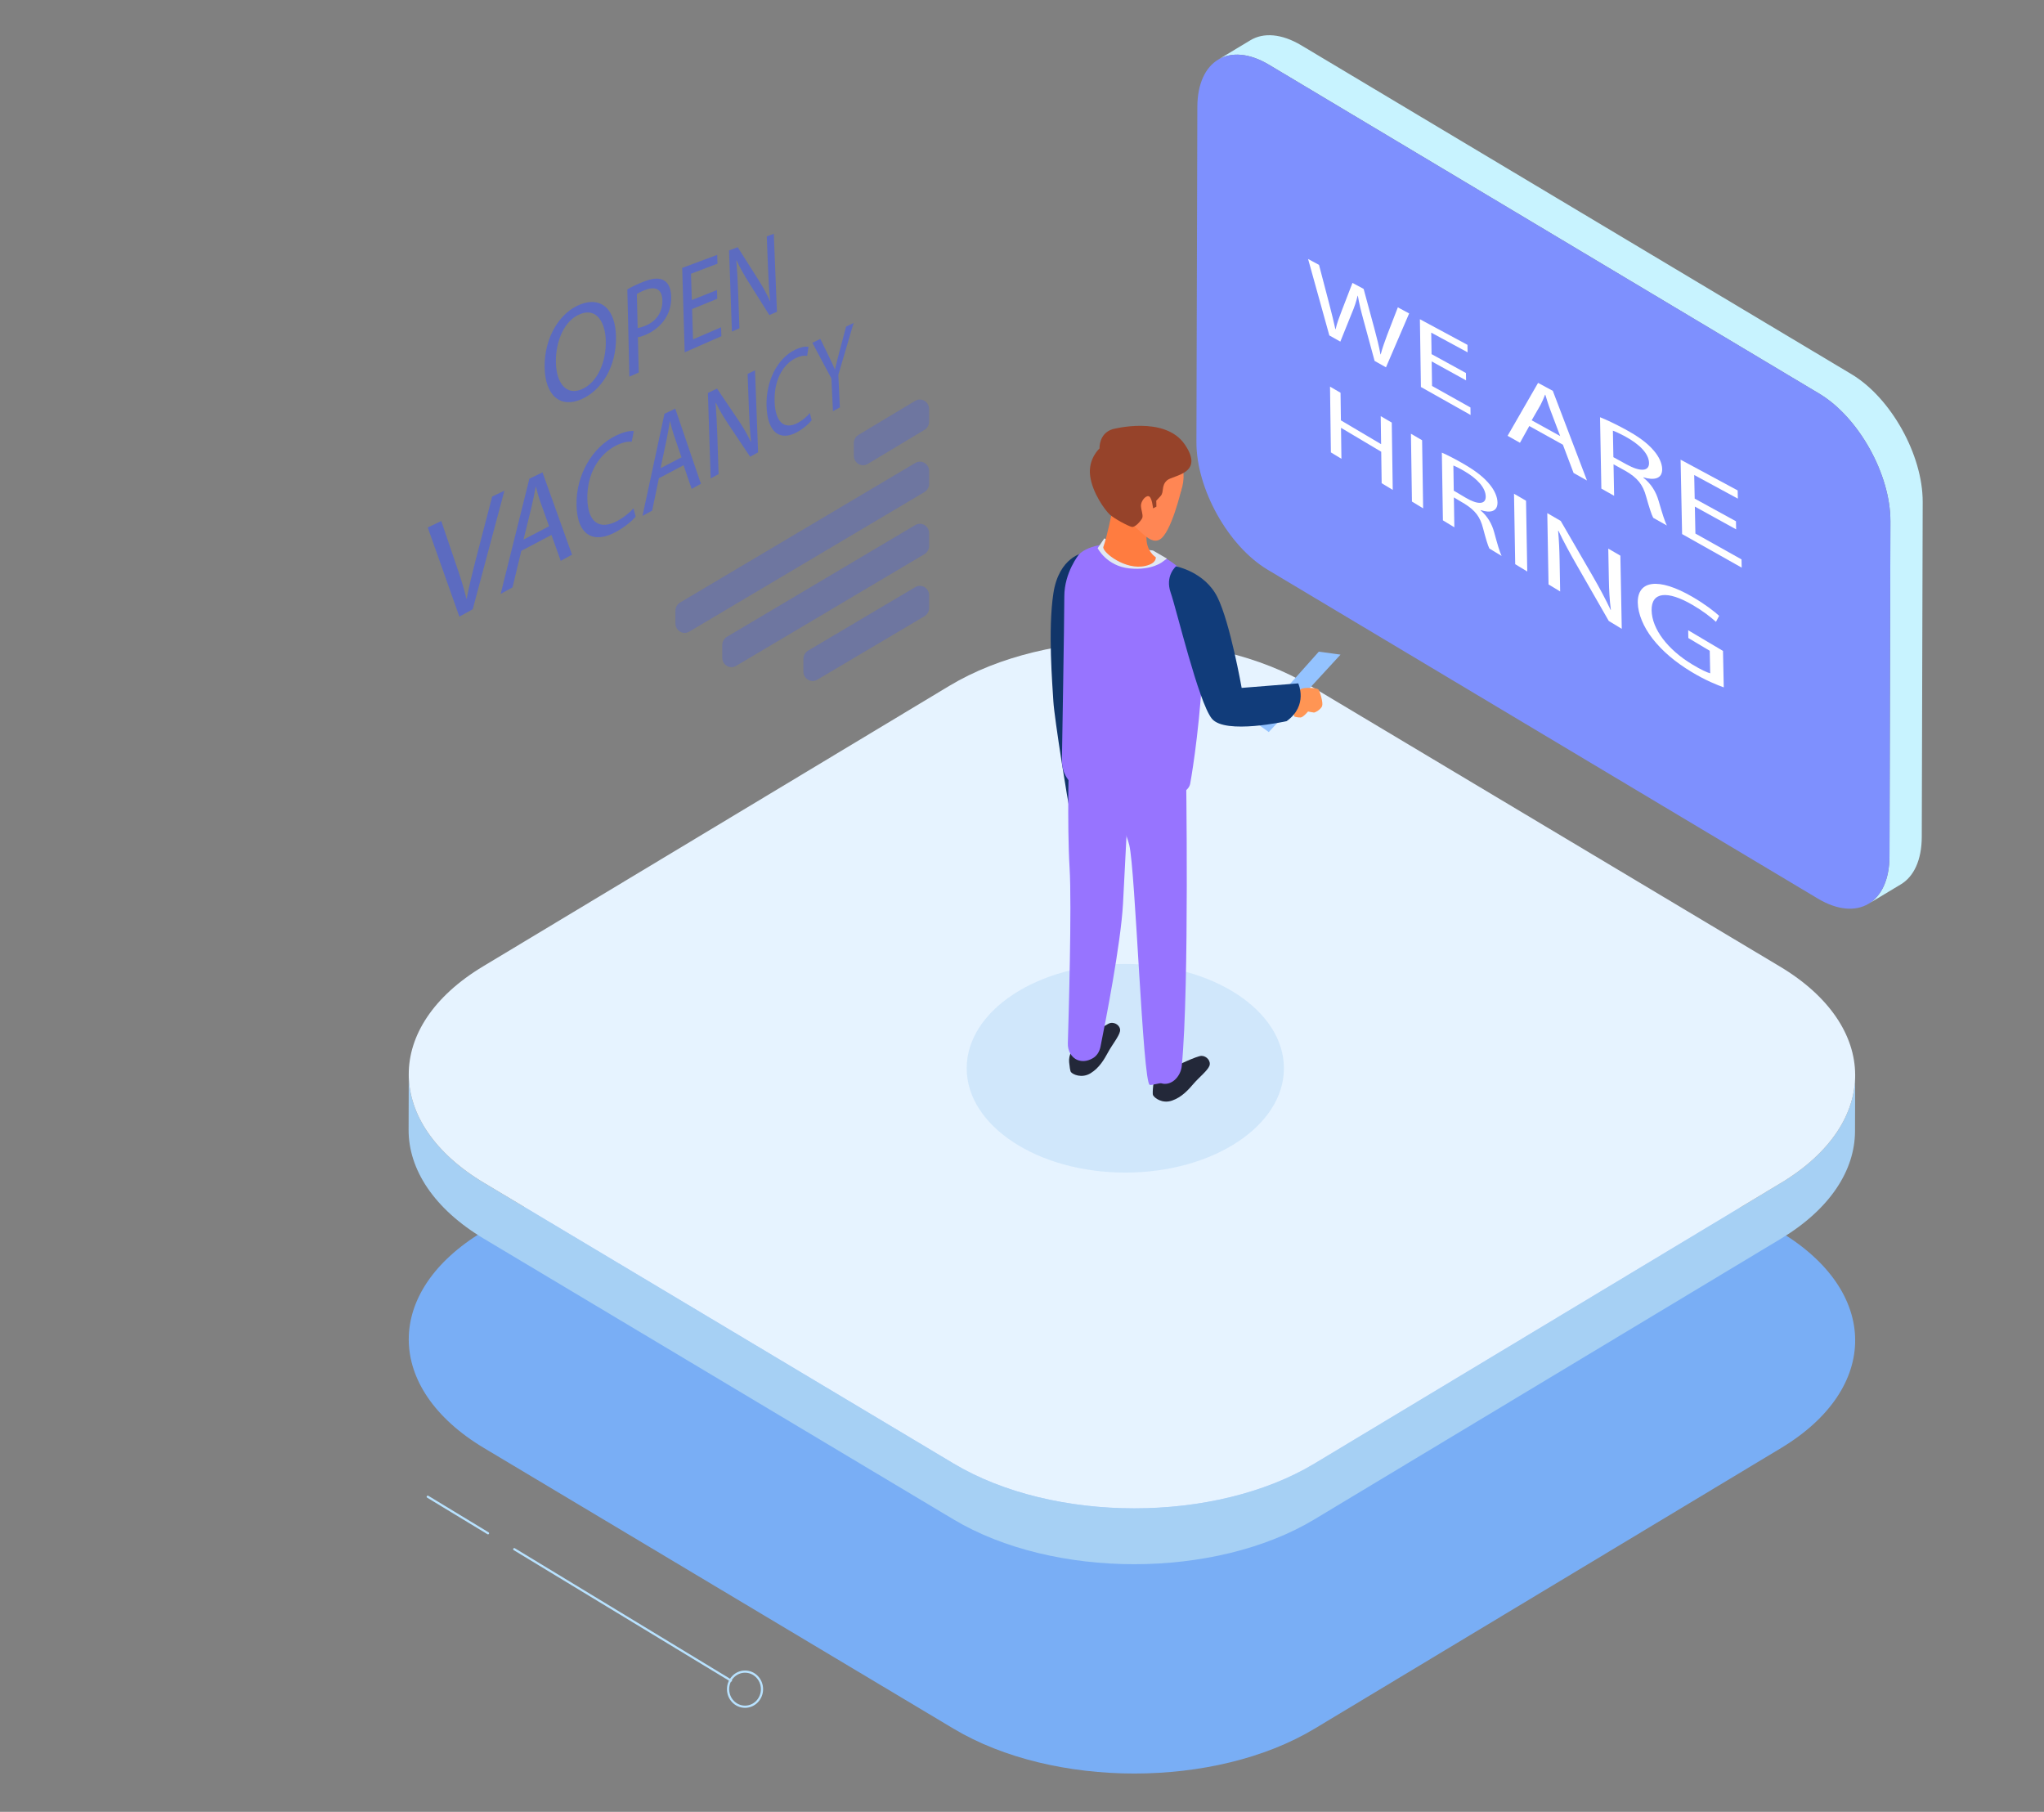 <svg width="651" height="577" viewBox="0 0 651 577" fill="none" xmlns="http://www.w3.org/2000/svg">
<rect x="0" y="0" width="651" height="577" fill="#808080" stroke="none"/>
<mask id="mask0_17_59" style="mask-type:luminance" maskUnits="userSpaceOnUse" x="0" y="0" width="651" height="577">
<path d="M651 0.167H0V577H651V0.167Z" fill="white"/>
</mask>
<g mask="url(#mask0_17_59)">
<path d="M566.857 392.219C598.711 411.256 598.878 442.117 567.232 461.155L418.679 550.517C387.033 569.555 335.565 569.556 303.711 550.518L154.186 461.157C122.332 442.12 122.164 411.259 153.811 392.221L302.364 302.859C334.01 283.821 385.478 283.82 417.332 302.858L566.857 392.219Z" fill="#79AEF5"/>
<path d="M567.231 376.707L418.679 466.07C387.032 485.108 335.565 485.108 303.71 466.071L154.186 376.71C138.157 367.129 130.15 354.556 130.185 342.002L130.137 359.787C130.102 372.341 138.108 384.915 154.138 394.494L303.661 483.856C335.515 502.893 386.984 502.893 418.63 483.855L567.183 394.492C582.905 385.034 590.774 372.659 590.808 360.265L590.857 342.48C590.823 354.875 582.953 367.249 567.231 376.707Z" fill="#A6D0F4"/>
<path d="M566.857 307.773C598.711 326.81 598.878 357.67 567.232 376.708L418.679 466.071C387.033 485.108 335.565 485.108 303.711 466.071L154.186 376.71C122.332 357.672 122.164 326.812 153.811 307.775L302.364 218.412C334.01 199.374 385.478 199.374 417.332 218.411L566.857 307.773Z" fill="#E6F3FF"/>
<path d="M348.608 257.176C348.608 257.176 352.275 261.256 352.143 263.023C352.011 264.789 349.521 262.657 349.521 262.657C349.521 262.657 351.054 268.019 349.817 269.563C348.58 271.106 347.362 267.642 347.362 267.642C347.362 267.642 345.54 269.517 343.535 267.727C341.529 265.937 341.17 261.218 342.368 258.16C343.566 255.1 348.608 257.176 348.608 257.176Z" fill="#FF9554"/>
<path d="M345.101 176.054C345.101 176.054 337.269 177.255 335.492 188.966C333.715 200.676 335.199 218.18 335.491 223.373C335.783 228.565 340.297 256.936 340.811 258.296C341.372 259.938 346.848 261.811 349.247 257.272C350.623 251.761 346.866 229.661 347.955 220.705C349.044 211.75 351.58 189.108 350.869 183.12C350.157 177.132 345.101 176.054 345.101 176.054Z" fill="#113569"/>
<path d="M589.678 119.159L414.476 14.451C408.145 10.667 402.405 10.315 398.262 12.807L387.982 18.991C392.126 16.499 397.865 16.851 404.196 20.634L579.398 125.343C591.97 132.856 602.124 151.062 602.084 166.016L601.792 272.683C601.771 280.112 599.239 285.338 595.153 287.796L605.433 281.612C609.518 279.155 612.051 273.928 612.071 266.499L612.363 159.832C612.404 144.878 602.249 126.672 589.678 119.159Z" fill="#C8F3FF"/>
<path d="M579.399 125.342C591.97 132.855 602.125 151.062 602.084 166.015L601.792 272.683C601.751 287.636 591.53 293.666 578.959 286.153L403.757 181.445C391.185 173.931 381.012 155.713 381.053 140.76L381.345 34.093C381.386 19.139 391.625 13.121 404.197 20.634L579.399 125.342Z" fill="#7E90FE"/>
<path d="M423.385 106.82L416.617 82.478L420.097 84.352L423.287 96.535C424.088 99.558 424.814 102.546 425.303 104.82L425.38 104.863C425.775 103.019 426.552 100.986 427.403 98.773L430.751 90.091L434.31 92.008L437.694 104.505C438.483 107.44 439.234 110.359 439.663 112.822L439.743 112.867C440.267 110.841 440.991 108.892 441.791 106.7L445.205 97.878L448.804 99.817L441.424 116.977L437.803 114.938L434.293 102.04C433.432 98.895 432.855 96.53 432.474 94.213L432.395 94.17C431.956 96.009 431.398 97.751 430.461 99.931L426.887 108.791L423.385 106.82Z" fill="white"/>
<path d="M466.93 121.133L455.978 115.091L456.097 122.909L468.33 129.764L468.368 132.148L452.553 123.243L452.227 101.66L467.378 109.823L467.416 112.199L455.837 105.931L455.942 112.776L466.893 118.788L466.93 121.133Z" fill="white"/>
<path d="M487.069 135.674L484.101 141.006L480.16 138.786L489.864 121.935L494.56 124.465L505.44 153.02L501.174 150.619L497.771 141.618L487.069 135.674ZM496.916 138.873L493.826 130.715C493.126 128.872 492.656 127.287 492.184 125.738L492.095 125.69C491.671 126.787 491.204 127.891 490.649 128.947L487.828 133.848L496.916 138.873Z" fill="white"/>
<path d="M509.598 132.87C511.639 133.666 514.584 135.083 517.408 136.604C521.82 138.979 524.699 141.114 526.744 143.524C528.404 145.455 529.355 147.558 529.391 149.373C529.453 152.479 526.788 153.05 523.396 152.006L523.398 152.11C525.905 154.112 527.431 156.609 528.252 159.479C529.382 163.356 530.203 166.064 530.901 167.357L526.546 164.905C526.003 163.945 525.242 161.521 524.272 158.09C523.252 154.33 521.51 152.165 517.758 149.989L513.897 147.856L514.087 157.89L510.022 155.601L509.598 132.87ZM513.854 145.59L518.045 147.896C522.465 150.327 525.256 150.109 525.203 147.433C525.144 144.411 522.103 141.461 517.736 139.063C515.756 137.992 514.348 137.368 513.695 137.15L513.854 145.59Z" fill="white"/>
<path d="M552.948 168.582L539.8 161.329L539.976 169.915L554.663 178.146L554.719 180.767L535.738 170.08L535.258 146.389L553.437 156.182L553.493 158.795L539.594 151.271L539.748 158.787L552.893 166.004L552.948 168.582Z" fill="white"/>
<path d="M426.952 125.077L427.071 133.869L439.875 141.452L439.747 132.525L443.267 134.573L443.578 156.017L440.052 153.879L439.909 143.86L427.103 136.24L427.236 146.105L423.88 144.07L423.602 123.126L426.952 125.077Z" fill="white"/>
<path d="M452.931 140.198L453.258 161.888L449.695 159.727L449.373 138.127L452.931 140.198Z" fill="white"/>
<path d="M459.221 144.148C461.053 144.926 463.693 146.301 466.224 147.774C470.176 150.074 472.754 152.128 474.581 154.433C476.065 156.281 476.913 158.282 476.942 160.001C476.991 162.945 474.601 163.458 471.562 162.434L471.564 162.533C473.807 164.455 475.17 166.836 475.9 169.563C476.903 173.246 477.634 175.819 478.256 177.05L474.359 174.686C473.875 173.771 473.198 171.468 472.336 168.208C471.428 164.634 469.871 162.566 466.51 160.466L463.05 158.404L463.199 167.918L459.556 165.707L459.221 144.148ZM463.016 156.255L466.772 158.485C470.731 160.835 473.233 160.656 473.192 158.121C473.145 155.257 470.426 152.429 466.513 150.11C464.739 149.073 463.476 148.464 462.89 148.251L463.016 156.255Z" fill="white"/>
<path d="M486.032 159.465L486.419 182L482.583 179.673L482.203 157.236L486.032 159.465Z" fill="white"/>
<path d="M493.2 186.114L492.801 163.406L497.083 165.899L507.183 183.317C509.555 187.408 511.419 190.937 512.962 194.214L513.055 194.236C512.622 190.909 512.476 188.029 512.408 184.414L512.225 174.713L516.077 176.955L516.521 200.258L512.38 197.747L502.251 180.081C500.056 176.258 497.962 172.44 496.378 169.066L496.243 169.02C496.52 172.026 496.659 174.818 496.727 178.607L496.9 188.358L493.2 186.114Z" fill="white"/>
<path d="M549.005 218.898C547.048 218.208 543.202 216.687 538.675 213.94C533.653 210.893 529.538 207.493 526.3 203.353C523.472 199.716 521.689 195.549 521.618 191.897C521.53 184.937 528.061 183.688 539.118 190.121C542.995 192.377 546.06 194.76 547.529 196.109L546.526 198.027C544.708 196.399 542.449 194.622 539.073 192.648C531.022 187.943 525.912 188.476 526.028 194.38C526.145 200.358 531.208 206.907 538.921 211.567C541.752 213.278 543.693 214.168 544.687 214.416L544.538 207.246L537.724 203.184L537.674 200.706L548.761 207.289L549.005 218.898Z" fill="white"/>
<path d="M196.189 107.115C196.402 116.919 191.494 124.36 185.205 127.131C178.501 130.085 173.586 126.017 173.463 116.906C173.336 107.412 178.339 99.347 185.041 96.857C191.687 94.388 196.006 98.718 196.189 107.115ZM177.049 115.36C177.143 121.73 180.203 126.171 185.335 123.946C190.386 121.756 193.078 115.112 192.944 108.601C192.828 102.924 190.211 97.962 184.948 99.954C179.593 101.981 176.953 108.843 177.049 115.36Z" fill="#5C6BC0"/>
<path d="M199.807 92.162C201.234 91.339 203.091 90.398 205.439 89.525C208.287 88.465 210.371 88.501 211.71 89.459C212.94 90.289 213.704 91.979 213.771 94.383C213.84 96.831 213.314 98.994 212.253 100.852C210.808 103.451 208.367 105.488 205.532 106.659C204.658 107.02 203.846 107.314 203.163 107.386L203.436 118.632L200.45 119.945L199.807 92.162ZM203.092 104.445C203.74 104.39 204.552 104.144 205.527 103.748C209.019 102.329 211.062 99.409 210.96 95.647C210.863 92.057 208.756 91.106 205.576 92.311C204.305 92.793 203.332 93.285 202.829 93.641L203.092 104.445Z" fill="#5C6BC0"/>
<path d="M228.438 95.148L220.427 98.416L220.722 108.078L229.655 104.216L229.752 107.063L218.069 112.199L217.273 85.32L228.422 81.166L228.516 83.968L220.083 87.172L220.339 95.567L228.344 92.358L228.438 95.148Z" fill="#5C6BC0"/>
<path d="M233.107 105.588L232.199 79.758L234.956 78.731L241.569 89.144C243.078 91.524 244.265 93.722 245.25 95.92L245.304 95.859C244.951 92.601 244.775 89.576 244.621 85.683L244.209 75.284L246.447 74.449L247.451 99.283L245.033 100.345L238.536 90.032C237.09 87.74 235.692 85.34 234.611 82.958L234.525 83.028C234.786 86.193 234.955 89.246 235.109 93.509L235.506 104.534L233.107 105.588Z" fill="#5C6BC0"/>
<path d="M146.299 196.368L136.234 167.987L140.534 165.922L145.302 179.927C146.611 183.742 147.738 187.199 148.554 190.669L148.642 190.621C149.464 186.329 150.674 181.517 151.96 176.552L156.75 158.134L160.656 156.259L150.561 194.024L146.299 196.368Z" fill="#5C6BC0"/>
<path d="M166.034 175.419L163.241 187.053L159.459 189.132L168.6 152.444L172.785 150.434L182.185 176.637L178.592 178.613L175.633 170.354L166.034 175.419ZM174.881 167.59L172.151 159.982C171.528 158.252 171.107 156.605 170.686 155.004L170.606 155.043C170.228 157.085 169.81 159.197 169.31 161.357L166.738 171.831L174.881 167.59Z" fill="#5C6BC0"/>
<path d="M202.456 164.524C201.354 165.834 199.113 167.774 196.186 169.386C189.248 173.209 183.783 170.713 183.615 160.723C183.455 151.25 188.668 142.318 196.216 138.702C199.177 137.283 201.042 137.165 201.851 137.293L201.194 140.675C200.029 140.552 198.37 140.84 196.391 141.803C190.706 144.569 186.925 150.926 187.067 158.809C187.201 166.197 190.811 169.049 196.763 165.816C198.652 164.79 200.549 163.275 201.758 161.872L202.456 164.524Z" fill="#5C6BC0"/>
<path d="M209.849 152.297L207.718 162.6L204.633 164.296L211.628 131.78L215.062 130.131L223.241 154.065L220.287 155.689L217.713 148.146L209.849 152.297ZM217.05 145.633L214.677 138.689C214.136 137.11 213.764 135.614 213.391 134.16L213.326 134.192C213.043 136.011 212.729 137.893 212.347 139.814L210.376 149.108L217.05 145.633Z" fill="#5C6BC0"/>
<path d="M226.34 152.361L225.465 125.135L228.37 123.74L235.297 134.005C236.877 136.349 238.117 138.538 239.147 140.749L239.203 140.678C238.841 137.275 238.666 134.099 238.515 130.002L238.112 119.061L240.466 117.931L241.449 144.054L238.905 145.453L232.103 135.286C230.588 133.027 229.125 130.644 227.994 128.247L227.904 128.331C228.169 131.649 228.336 134.859 228.485 139.352L228.869 150.971L226.34 152.361Z" fill="#5C6BC0"/>
<path d="M258.51 133.833C257.696 134.891 256.029 136.421 253.836 137.629C248.654 140.484 244.475 138.039 244.145 129.523C243.832 121.44 247.59 114.086 253.246 111.376C255.472 110.31 256.891 110.303 257.51 110.454L257.077 113.323C256.186 113.158 254.927 113.319 253.441 114.043C249.18 116.116 246.445 121.348 246.713 128.082C246.964 134.389 249.753 137.029 254.203 134.612C255.619 133.843 257.032 132.655 257.926 131.522L258.51 133.833Z" fill="#5C6BC0"/>
<path d="M265.288 130.946L264.805 120.542L258.727 109.16L261.27 107.938L263.988 113.48C264.728 114.992 265.299 116.217 265.904 117.643L265.954 117.617C266.354 115.791 266.852 113.92 267.41 111.772L269.476 103.997L271.873 102.847L267.007 119.36L267.497 129.732L265.288 130.946Z" fill="#5C6BC0"/>
<g opacity="0.5">
<path d="M271.93 141.156L271.941 145.128C271.947 147.468 274.398 148.925 276.354 147.751L294.453 136.881C295.362 136.336 295.92 135.329 295.917 134.241L295.906 130.27C295.9 127.929 293.449 126.472 291.493 127.647L273.394 138.516C272.485 139.062 271.927 140.068 271.93 141.156Z" fill="#5C6BC0"/>
</g>
<g opacity="0.5">
<path d="M215.114 194.531L215.113 198.511C215.113 200.849 217.554 202.314 219.514 201.151L294.447 156.688C295.36 156.146 295.923 155.14 295.924 154.051L295.924 150.069C295.924 147.731 293.484 146.266 291.524 147.429L216.591 191.893C215.678 192.434 215.114 193.44 215.114 194.531Z" fill="#5C6BC0"/>
</g>
<g opacity="0.5">
<path d="M230.036 205.442L230.035 209.422C230.035 211.76 232.477 213.225 234.436 212.061L294.441 176.463C295.354 175.922 295.918 174.915 295.918 173.825L295.92 169.844C295.92 167.506 293.478 166.042 291.519 167.204L231.514 202.803C230.6 203.346 230.036 204.352 230.036 205.442Z" fill="#5C6BC0"/>
</g>
<g opacity="0.5">
<path d="M255.878 209.848L255.877 213.829C255.876 216.167 258.318 217.631 260.277 216.468L294.439 196.237C295.352 195.695 295.915 194.689 295.916 193.598V189.618C295.917 187.28 293.475 185.815 291.516 186.978L257.354 207.209C257.216 207.291 257.086 207.384 256.964 207.486C256.284 208.058 255.878 208.923 255.878 209.848Z" fill="#5C6BC0"/>
</g>
<path d="M155.429 488.281L136.234 476.644" stroke="#B8E2FF" stroke-width="0.7" stroke-linecap="round" stroke-linejoin="round"/>
<path d="M232.804 535.193L163.785 493.348" stroke="#B8E2FF" stroke-width="0.7" stroke-linecap="round" stroke-linejoin="round"/>
<path d="M231.885 537.93C231.885 541.019 234.304 543.523 237.288 543.523C240.272 543.523 242.691 541.019 242.691 537.93C242.691 534.841 240.272 532.337 237.288 532.337C234.304 532.337 231.885 534.841 231.885 537.93Z" stroke="#B8E2FF" stroke-width="0.7" stroke-miterlimit="10"/>
<g opacity="0.35">
<path d="M307.887 340.197C307.887 358.545 330.503 373.419 358.401 373.419C386.299 373.419 408.915 358.545 408.915 340.197C408.915 321.849 386.299 306.975 358.401 306.975C330.503 306.975 307.887 321.849 307.887 340.197Z" fill="#A6D0F4"/>
</g>
<path d="M343.608 332.644C341.536 333.673 340.289 335.932 340.515 338.299C340.652 339.738 340.843 341.09 341.094 341.413C341.679 342.165 344.523 343.514 347.358 341.773C350.193 340.031 351.744 337.252 352.976 334.988C354.208 332.723 356.415 330.018 356.716 328.404C357.018 326.79 355.237 325.423 353.607 325.79C352.209 326.104 346.366 330.667 344.731 331.959C344.433 332.194 344.127 332.386 343.79 332.554L343.608 332.644Z" fill="#232839"/>
<path d="M340.473 239.581C340.473 239.581 339.818 262.466 340.652 276.281C341.397 288.623 340.335 324.355 340.1 332.292C340.034 334.529 341.165 336.762 343.184 337.56C344.521 338.089 346.214 338.097 348.128 336.957C349.388 336.207 350.193 334.847 350.491 333.374C351.987 325.964 356.961 300.637 357.668 287.826C358.502 272.717 359.24 253.827 360.074 247.783C360.908 241.739 340.473 239.581 340.473 239.581Z" fill="#9774FF"/>
<path d="M371.489 340.75C369.254 341.301 367.572 343.233 367.307 345.597C367.146 347.033 367.056 348.397 367.235 348.767C367.652 349.631 370.155 351.574 373.282 350.494C376.41 349.415 378.495 347.04 380.163 345.098C381.831 343.155 384.542 340.997 385.168 339.486C385.793 337.975 384.334 336.248 382.666 336.248C381.235 336.248 374.59 339.423 372.726 340.328C372.388 340.492 372.05 340.612 371.686 340.702L371.489 340.75Z" fill="#232839"/>
<path d="M377.731 244.042C377.731 244.042 378.843 314.073 376.387 339.442C376.053 342.893 373.035 345.965 369.823 344.978C369.409 344.85 366.639 345.686 366.177 345.481C363.953 344.618 361.605 276.852 359.658 269.081C357.712 261.31 351.874 255.554 352.43 244.042C352.986 232.53 369.668 238.286 377.731 244.042Z" fill="#9774FF"/>
<path d="M379.06 249.608C378.08 254.679 363.89 255.993 355.724 254.641C347.558 253.288 337.93 251.357 338.221 241.556C338.221 241.556 338.978 197.656 338.978 189.952C338.978 182.249 343.66 176.546 343.66 176.546C343.66 176.546 348.233 171.137 362.605 174.18C362.605 174.18 374.314 176.819 379.703 185.78C379.703 185.78 384.214 194.236 382.973 214.779C381.733 235.322 379.06 249.608 379.06 249.608Z" fill="#9774FF"/>
<path d="M371.658 177.884L367.21 175.306C367.21 175.306 355.825 174.201 351.734 171.439L349.6 174.569C349.6 174.569 352.446 180.278 359.739 181.014C367.032 181.751 370.412 178.804 370.412 178.804L371.658 177.884Z" fill="#E1E8F2"/>
<path d="M415.336 221.087L404.09 233.132L399.886 230.109L420.029 207.53L426.948 208.468L415.336 221.087Z" fill="#94C3FF"/>
<path d="M410.656 222.292C410.656 222.292 413.585 219.88 414.442 219.389C415.3 218.898 419.486 218.922 419.958 219.646C420.43 220.369 421.462 223.757 421.09 224.834C420.718 225.911 418.88 226.942 418.477 226.914C418.074 226.885 416.601 226.583 416.601 226.583C416.601 226.583 415.078 228.406 414.26 228.486C413.442 228.565 412.26 228.204 412.26 228.204L410.656 222.292Z" fill="#FF9554"/>
<path d="M374.552 180.36C374.552 180.36 383.706 182.07 387.75 190.189C391.793 198.308 395.461 219.066 395.461 219.066L413.479 217.626C413.479 217.626 416.777 224.628 409.78 229.66C409.78 229.66 390.222 234.008 385.989 228.886C381.755 223.764 374.716 194.036 372.848 188.706C370.98 183.375 374.552 180.36 374.552 180.36Z" fill="#113C7A"/>
<path d="M353.993 163.802C353.993 163.802 352.624 170.8 351.383 174.224C351.176 175.935 358.412 181.714 364.82 180.216C368.541 179.36 368.097 177.434 368.097 177.434C368.097 177.434 364.759 175.523 365.172 170.387C365.586 165.251 358.335 162.732 353.993 163.802Z" fill="#FF7C40"/>
<path d="M376.542 155.052C374.662 162.665 367.043 167.119 359.526 165.003C352.007 162.886 347.437 155 349.317 147.388C351.197 139.776 358.815 135.321 366.334 137.438C373.851 139.554 378.422 147.441 376.542 155.052Z" fill="#FF8654"/>
<path d="M376.228 156.023C376.228 156.023 372.982 169.884 369.322 171.836C365.662 173.788 362.433 167.104 355.567 163.32C348.741 159.368 365.494 148.723 365.494 148.723L376.228 156.023Z" fill="#FF8654"/>
<path d="M354.304 136.688C354.304 136.688 370.965 132.185 377.353 141.552C383.742 150.92 373.704 151.273 371.738 152.935C369.773 154.597 370.813 156.677 369.671 157.937C368.53 159.198 368.263 159.439 368.263 159.439L368.31 161.348L367.242 161.892C367.242 161.892 366.907 158.218 365.817 158.018C364.726 157.819 363.317 159.741 363.388 161.13C363.46 162.518 364.184 164.196 363.771 165.028C363.358 165.86 361.586 167.997 360.495 167.798C359.405 167.598 354.825 165.159 353.397 163.812C351.968 162.465 347.926 157.018 347.206 151.552C346.485 146.085 350.198 142.806 350.198 142.806C350.198 142.806 349.914 138.093 354.304 136.688Z" fill="#96432A"/>
</g>
</svg>
